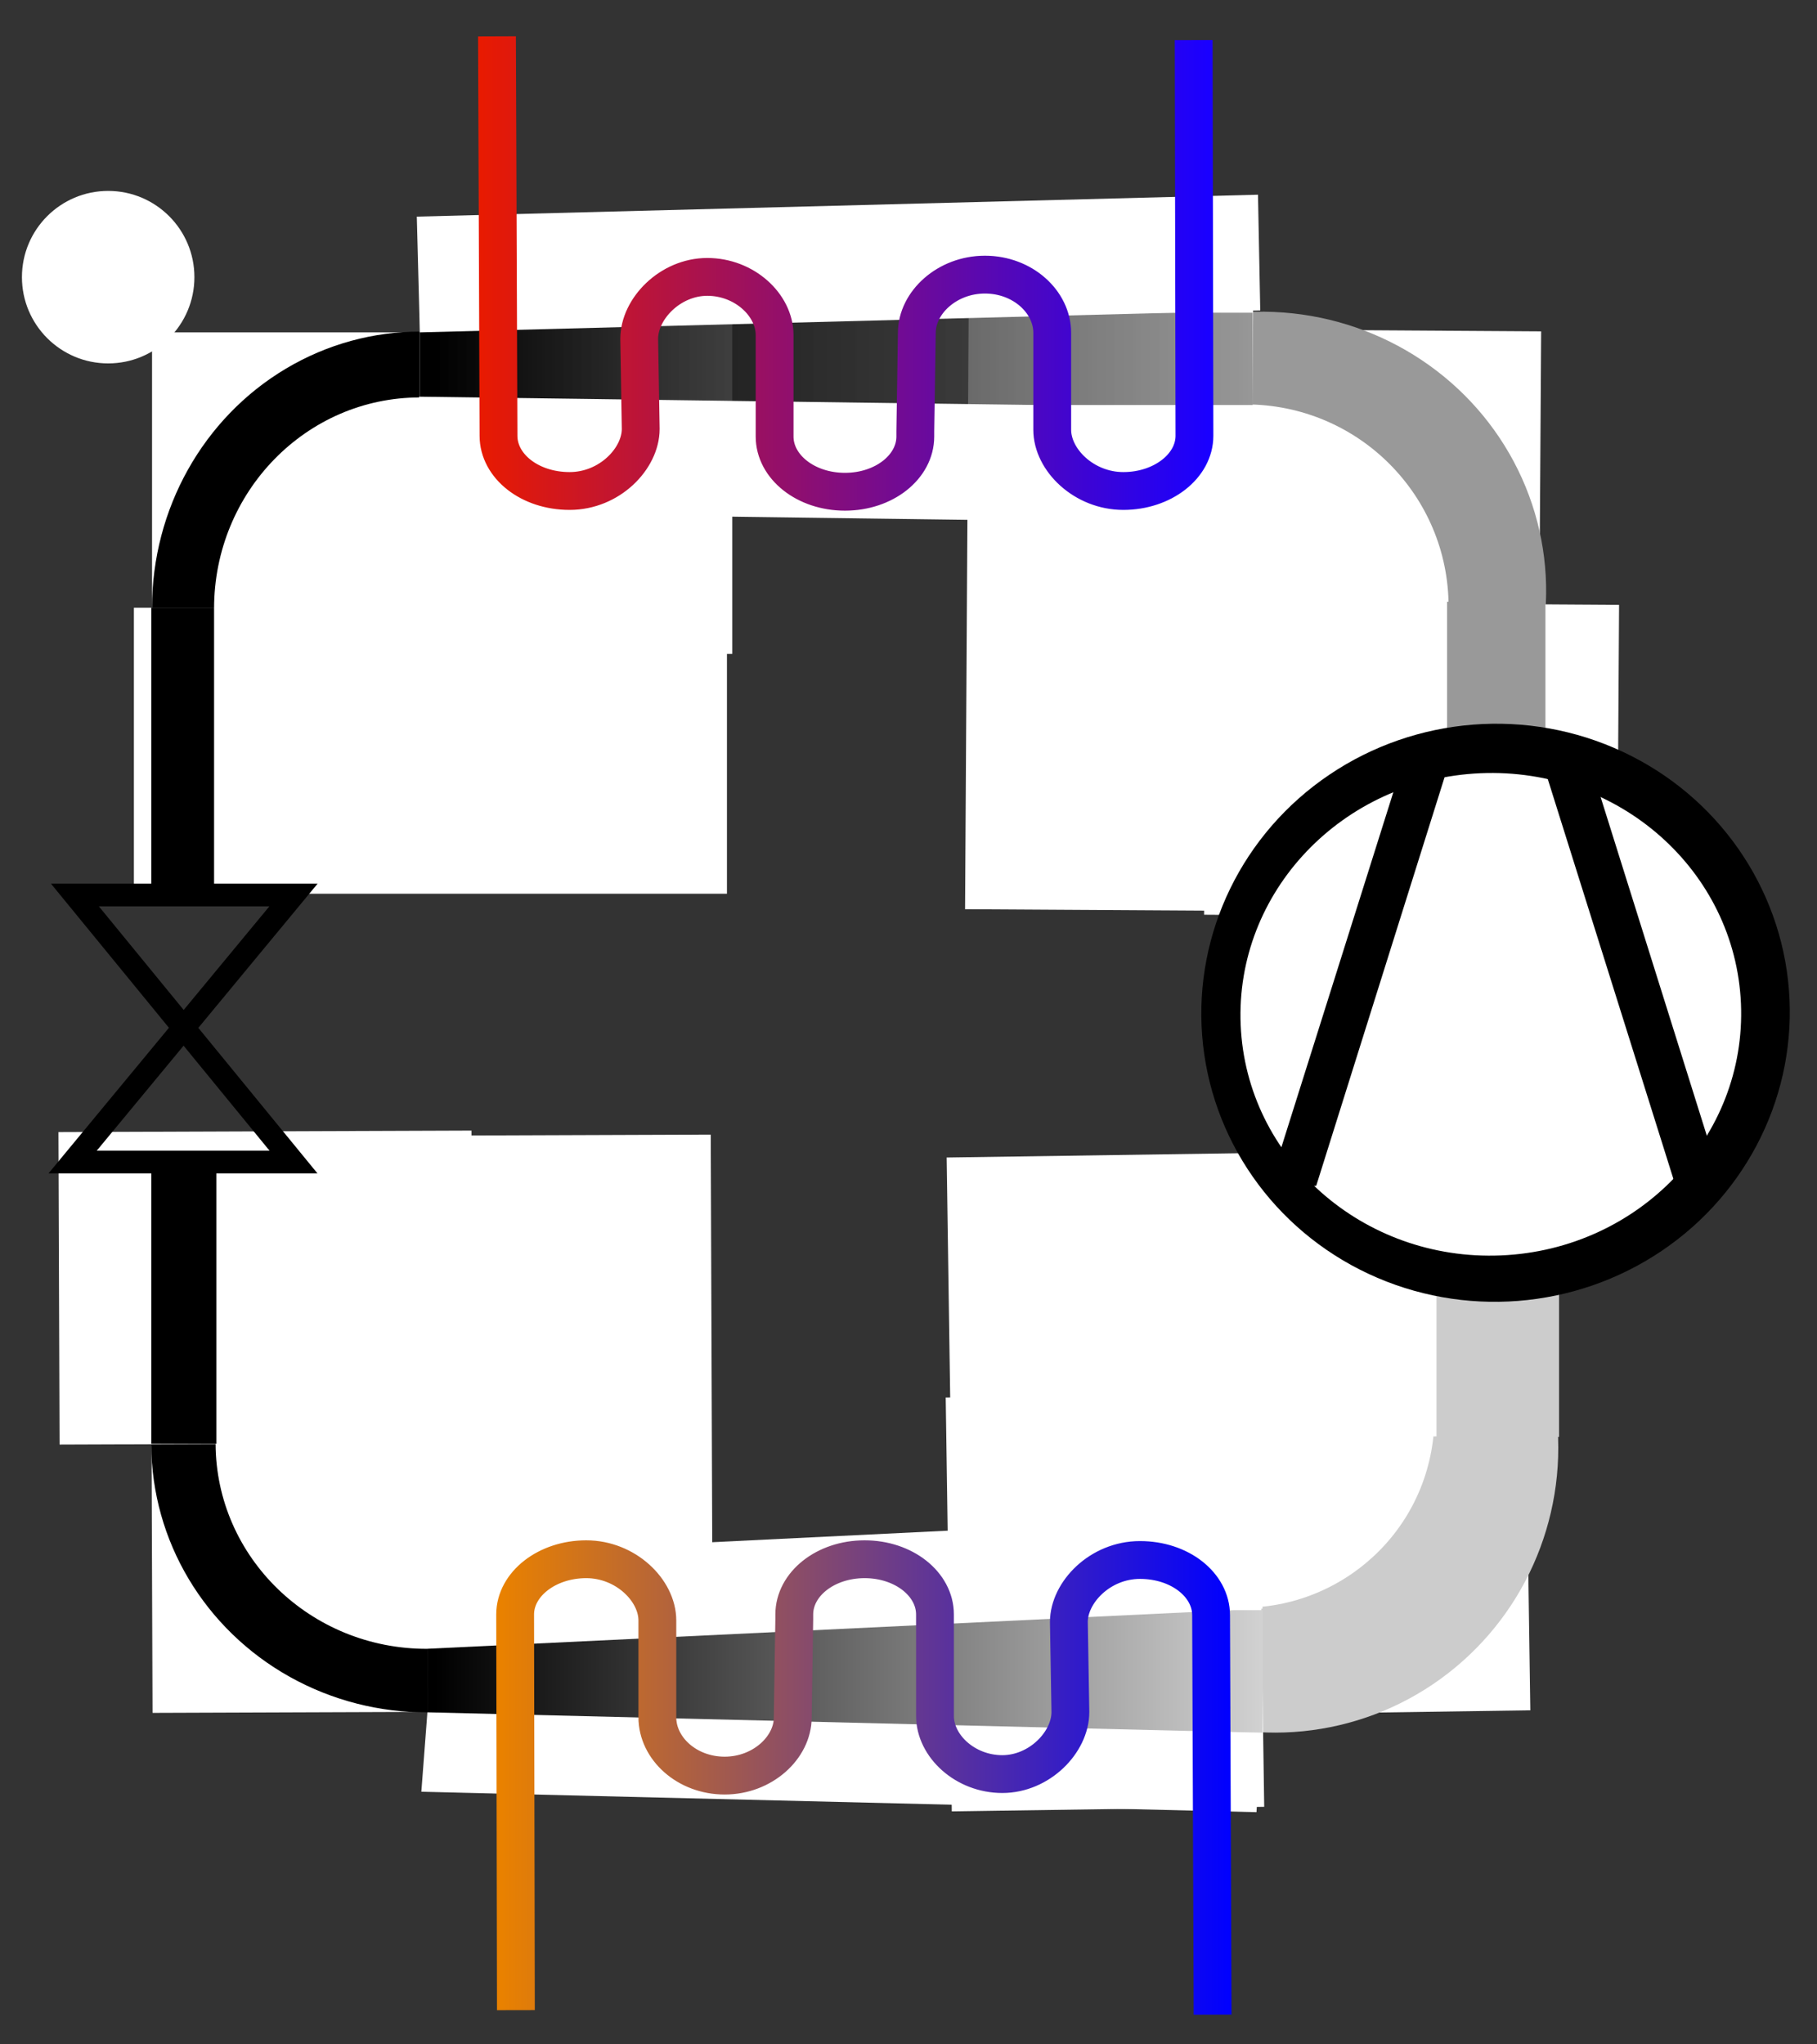 <svg xmlns:cc="http://creativecommons.org/ns#" xmlns:dc="http://purl.org/dc/elements/1.1/" xmlns:inkscape="http://www.inkscape.org/namespaces/inkscape" xmlns:rdf="http://www.w3.org/1999/02/22-rdf-syntax-ns#" xmlns:sodipodi="http://sodipodi.sourceforge.net/DTD/sodipodi-0.dtd" xmlns:svg="http://www.w3.org/2000/svg" xmlns="http://www.w3.org/2000/svg" xmlns:xlink="http://www.w3.org/1999/xlink" version="1.1" id="svg2" inkscape:version="0.91 r13725" sodipodi:docname="Waermepumpe4.svg" x="0px" y="0px" viewBox="50 30 240.2 270.2" xml:space="preserve" enable-background="new 0 0 340.2 340.2">
  <rect x="50" y="30" width="240.2" height="270.2" fill="#333333" stroke="none"/>
  <style type="text/css">
    
	.st0{fill:#FFFFFF;}
	.st1{fill:#999999;}
	.st2{fill:#CCCCCC;}
	.st3{fill:url(#rect3732_1_);}
	.st4{fill:url(#rect3732-67_1_);}
	.st5{fill:none;stroke:url(#SVGID_1_);stroke-width:5;}
	.st6{fill:none;stroke:url(#SVGID_2_);stroke-width:5;}
	.st7{fill:none;stroke:#000000;stroke-width:3;}

  </style>
  <g id="layer1" transform="translate(0,-627.165)" inkscape:groupmode="layer" inkscape:label="Ebene 1">
    <ellipse id="path3457-4" class="st0" cx="64.3" cy="693.8" rx="11.4" ry="11.4"/>
    <rect id="rect3545" x="70.1" y="701.1" class="st0" width="35.6" height="37.8"/>
    <ellipse id="path3547" cx="105.5" cy="737.5" rx="35.4" ry="36.5"/>
    <ellipse id="path3549" class="st0" cx="105.5" cy="737.6" rx="27.2" ry="27.9"/>
    <rect id="rect3551" x="67.7" y="737.5" class="st0" width="78.4" height="37.8"/>
    <rect id="rect3553" x="105.5" y="688.9" class="st0" width="41.3" height="54.7"/>
    <rect id="rect3545-3" x="215.9" y="699.3" transform="matrix(6.412286e-03 -1 1 6.412286e-03 -486.484 948.329)" class="st0" width="36.2" height="39.3"/>
    <ellipse id="path3547-9" transform="matrix(9.621826e-03 -1 1 9.621826e-03 -520.594 944.991)" class="st1" cx="216.8" cy="735.3" rx="36.9" ry="37.6"/>
    <ellipse id="path3549-8" transform="matrix(5.075463e-02 -0.999 0.999 5.075463e-02 -532.863 914.186)" class="st0" cx="214.5" cy="737.4" rx="26.7" ry="26.8"/>
    <rect id="rect3551-1" x="155.8" y="717.9" transform="matrix(6.011934e-03 -1 1 6.011934e-03 -541.258 928.83)" class="st0" width="81.5" height="37.6"/>
    <rect id="rect3553-0" x="216" y="730.3" transform="matrix(6.265504e-03 -1 1 6.265504e-03 -522.478 989.497)" class="st0" width="41.3" height="54.6"/>
    <rect id="rect3545-3-0" x="216.4" y="845.6" transform="matrix(1 -1.469058e-02 1.469058e-02 1 -12.675 3.534)" class="st0" width="35.6" height="37.8"/>
    <ellipse id="path3547-9-0" transform="matrix(0.995 -9.972150e-02 9.972150e-02 0.995 -83.525 26.02)" class="st2" cx="218.5" cy="848.5" rx="37.5" ry="37.7"/>
    <ellipse id="path3549-8-5" transform="matrix(0.182 -0.983 0.983 0.182 -655.238 901.476)" class="st0" cx="214.5" cy="844.8" rx="25.3" ry="25.4"/>
    <rect id="rect3551-1-4" x="175.4" y="809.5" transform="matrix(1 -1.469058e-02 1.469058e-02 1 -12.147 3.242)" class="st0" width="78.4" height="37.8"/>
    <rect id="rect3553-0-3" x="175.4" y="841.5" transform="matrix(1 -1.469058e-02 1.469058e-02 1 -12.743 2.974)" class="st0" width="41.3" height="54.7"/>
    <rect id="rect3545-3-0-8" x="70.1" y="847.9" transform="matrix(1 -3.643922e-03 3.643922e-03 1 -3.154 0.33)" class="st0" width="37.8" height="35.6"/>
    <ellipse id="path3547-9-0-0" transform="matrix(1 -3.936298e-03 3.936298e-03 1 -3.337 0.425)" cx="106.4" cy="848" rx="36.4" ry="35.5"/>
    <ellipse id="path3549-8-5-9" transform="matrix(1 -3.955842e-03 3.955842e-03 1 -3.353 0.428)" class="st0" cx="106.4" cy="847.9" rx="27.9" ry="27.2"/>
    <rect id="rect3551-1-4-3" x="106.4" y="807.2" transform="matrix(1 -3.643922e-03 3.643922e-03 1 -3.084 0.462)" class="st0" width="37.7" height="78.5"/>
    <rect id="rect3553-0-3-9" x="57.8" y="806.7" transform="matrix(1 -3.643922e-03 3.643922e-03 1 -3.014 0.316)" class="st0" width="54.6" height="41.3"/>
    <linearGradient id="rect3732_1_" gradientUnits="userSpaceOnUse" x1="266.913" y1="-500.495" x2="661.913" y2="-500.495" gradientTransform="matrix(0.758 0 0 -0.763 -94.794 322.889)">
      <stop offset="0" stop-color="#000000"/>
      <stop offset="1" style="stop-color:#FFFFFF;stop-opacity:0"/>
    </linearGradient>
    <rect id="rect3732" x="105.5" y="698.5" class="st3" width="110.1" height="12.2"/>
    <rect id="rect3732-6" x="239.9" y="818.2" inkscape:transform-center-x="0.94637253" inkscape:transform-center-y="0.65250664" class="st2" width="16.2" height="28.9"/>
    <rect id="rect3732-6-6" x="70" y="737.5" inkscape:transform-center-x="0.48426192" inkscape:transform-center-y="0.85780966" width="8.3" height="37.9"/>
    <linearGradient id="rect3732-67_1_" gradientUnits="userSpaceOnUse" x1="440.068" y1="-727.976" x2="265.068" y2="-727.976" gradientTransform="matrix(0.761 0 0 -0.763 -94.125 322.889)">
      <stop offset="0" stop-color="#FFFFFF"/>
      <stop offset="1" stop-color="#000000"/>
    </linearGradient>
    <rect id="rect3732-67" x="106.5" y="870" class="st4" width="110.4" height="16.2"/>
    <polygon id="rect4180" class="st0" points="105.6 862.9 216 857.5 216.9 869.8 106.5 875.1 "/>
    <polygon id="rect4180-0" class="st0" points="106.5 883.5 216.8 886.2 216.1 896.7 105.7 894 "/>
    <rect id="rect3732-6-6-7" x="70" y="810.6" inkscape:transform-center-x="0.5" inkscape:transform-center-y="0.84661554" width="8.6" height="37.4"/>
    <rect id="rect3732-6-1" x="241.3" y="736.7" inkscape:transform-center-x="0.75760026" inkscape:transform-center-y="0.69172185" class="st1" width="13" height="30.6"/>
    <polygon id="rect4279" class="st0" points="105.1 685.8 216.3 682.9 216.6 698.2 105.5 701.1 "/>
    <polygon id="rect4279-3" class="st0" points="105.4 709.6 216.6 711.1 216.3 726.4 105.2 724.9 "/>
    <ellipse id="path3415" transform="matrix(0.997 -7.792984e-02 7.792984e-02 0.997 -60.893 21.71)" cx="247.7" cy="791" rx="38.9" ry="38.2"/>
    <ellipse id="path3417" transform="matrix(0.999 -4.291219e-02 4.291219e-02 0.999 -33.73 11.334)" class="st0" cx="247.1" cy="791.3" rx="33.1" ry="31.9"/>
    <polygon id="rect3419-1" points="271.5 813.9 252.9 754.7 259.3 755.2 277.9 814.5 "/>
    <polygon id="rect3419-1_1_" points="217.6 814.5 236.3 755.2 242.6 754.7 224 813.9 "/>
  </g>
  <sodipodi:namedview bordercolor="#666666" borderopacity="1.0" id="base" inkscape:current-layer="layer1" inkscape:cx="226.28949" inkscape:cy="191.6801" inkscape:document-units="cm" inkscape:pageopacity="0.0" inkscape:pageshadow="2" inkscape:window-height="1138" inkscape:window-maximized="1" inkscape:window-width="1920" inkscape:window-x="-8" inkscape:window-y="-8" inkscape:zoom="2" pagecolor="#ffffff" showgrid="true" showguides="false" units="cm">
    <inkscape:grid id="grid7268" type="xygrid"/>
  </sodipodi:namedview>
  <linearGradient id="SVGID_1_" gradientUnits="userSpaceOnUse" x1="130.47" y1="691.173" x2="227.034" y2="691.173" gradientTransform="matrix(-1 0 0 -1 340.2 757.269)">
    <stop offset="0" stop-color="#1A00FF"/>
    <stop offset="1" stop-color="#E91A00"/>
  </linearGradient>
  <path class="st5" d="M115.7 34.8l0.2 52.8c0 4 4.1 7.3 9.4 7.3 5.3 0 9.4-4.3 9.4-8.2l-0.2-11.9c0-4 4.1-8.2 9-8.2 4.9 0 8.9 3.7 8.9 7.7v12.9 0.5c0 4 4.1 7.3 9.3 7.3s9.3-3.3 9.3-7.3V87l0.2-13c0-4 4-7.7 9-7.7s8.9 3.6 8.9 7.7v12.8c0 4 4.2 8.1 9.4 8.1s9.4-3.3 9.4-7.3l-0.1-52.3"/>
  <linearGradient id="SVGID_2_" gradientUnits="userSpaceOnUse" x1="35.026" y1="556.541" x2="131.589" y2="556.541" gradientTransform="matrix(1 0 0 1 81.233 -291.567)">
    <stop offset="0" stop-color="#E98100"/>
    <stop offset="1" stop-color="#0000FF"/>
  </linearGradient>
  <path class="st6" d="M210.3 296.3l-0.2-52.8c0-4-4.1-7.3-9.4-7.3s-9.4 4.3-9.4 8.2l0.2 11.9c0 4-4.1 8.2-9 8.2s-8.9-3.7-8.9-7.7v-12.9 -0.5c0-4-4.1-7.3-9.3-7.3s-9.3 3.3-9.3 7.3v0.6l-0.2 13c0 4-4 7.7-9 7.7 -5 0-8.9-3.6-8.9-7.7v-12.8c0-4-4.2-8.1-9.4-8.1 -5.2 0-9.4 3.3-9.4 7.3l0.1 52.3"/>
  <polygon class="st7" points="59.9 148.3 88.8 148.3 59.6 183.6 88.8 183.6 "/>
</svg>
